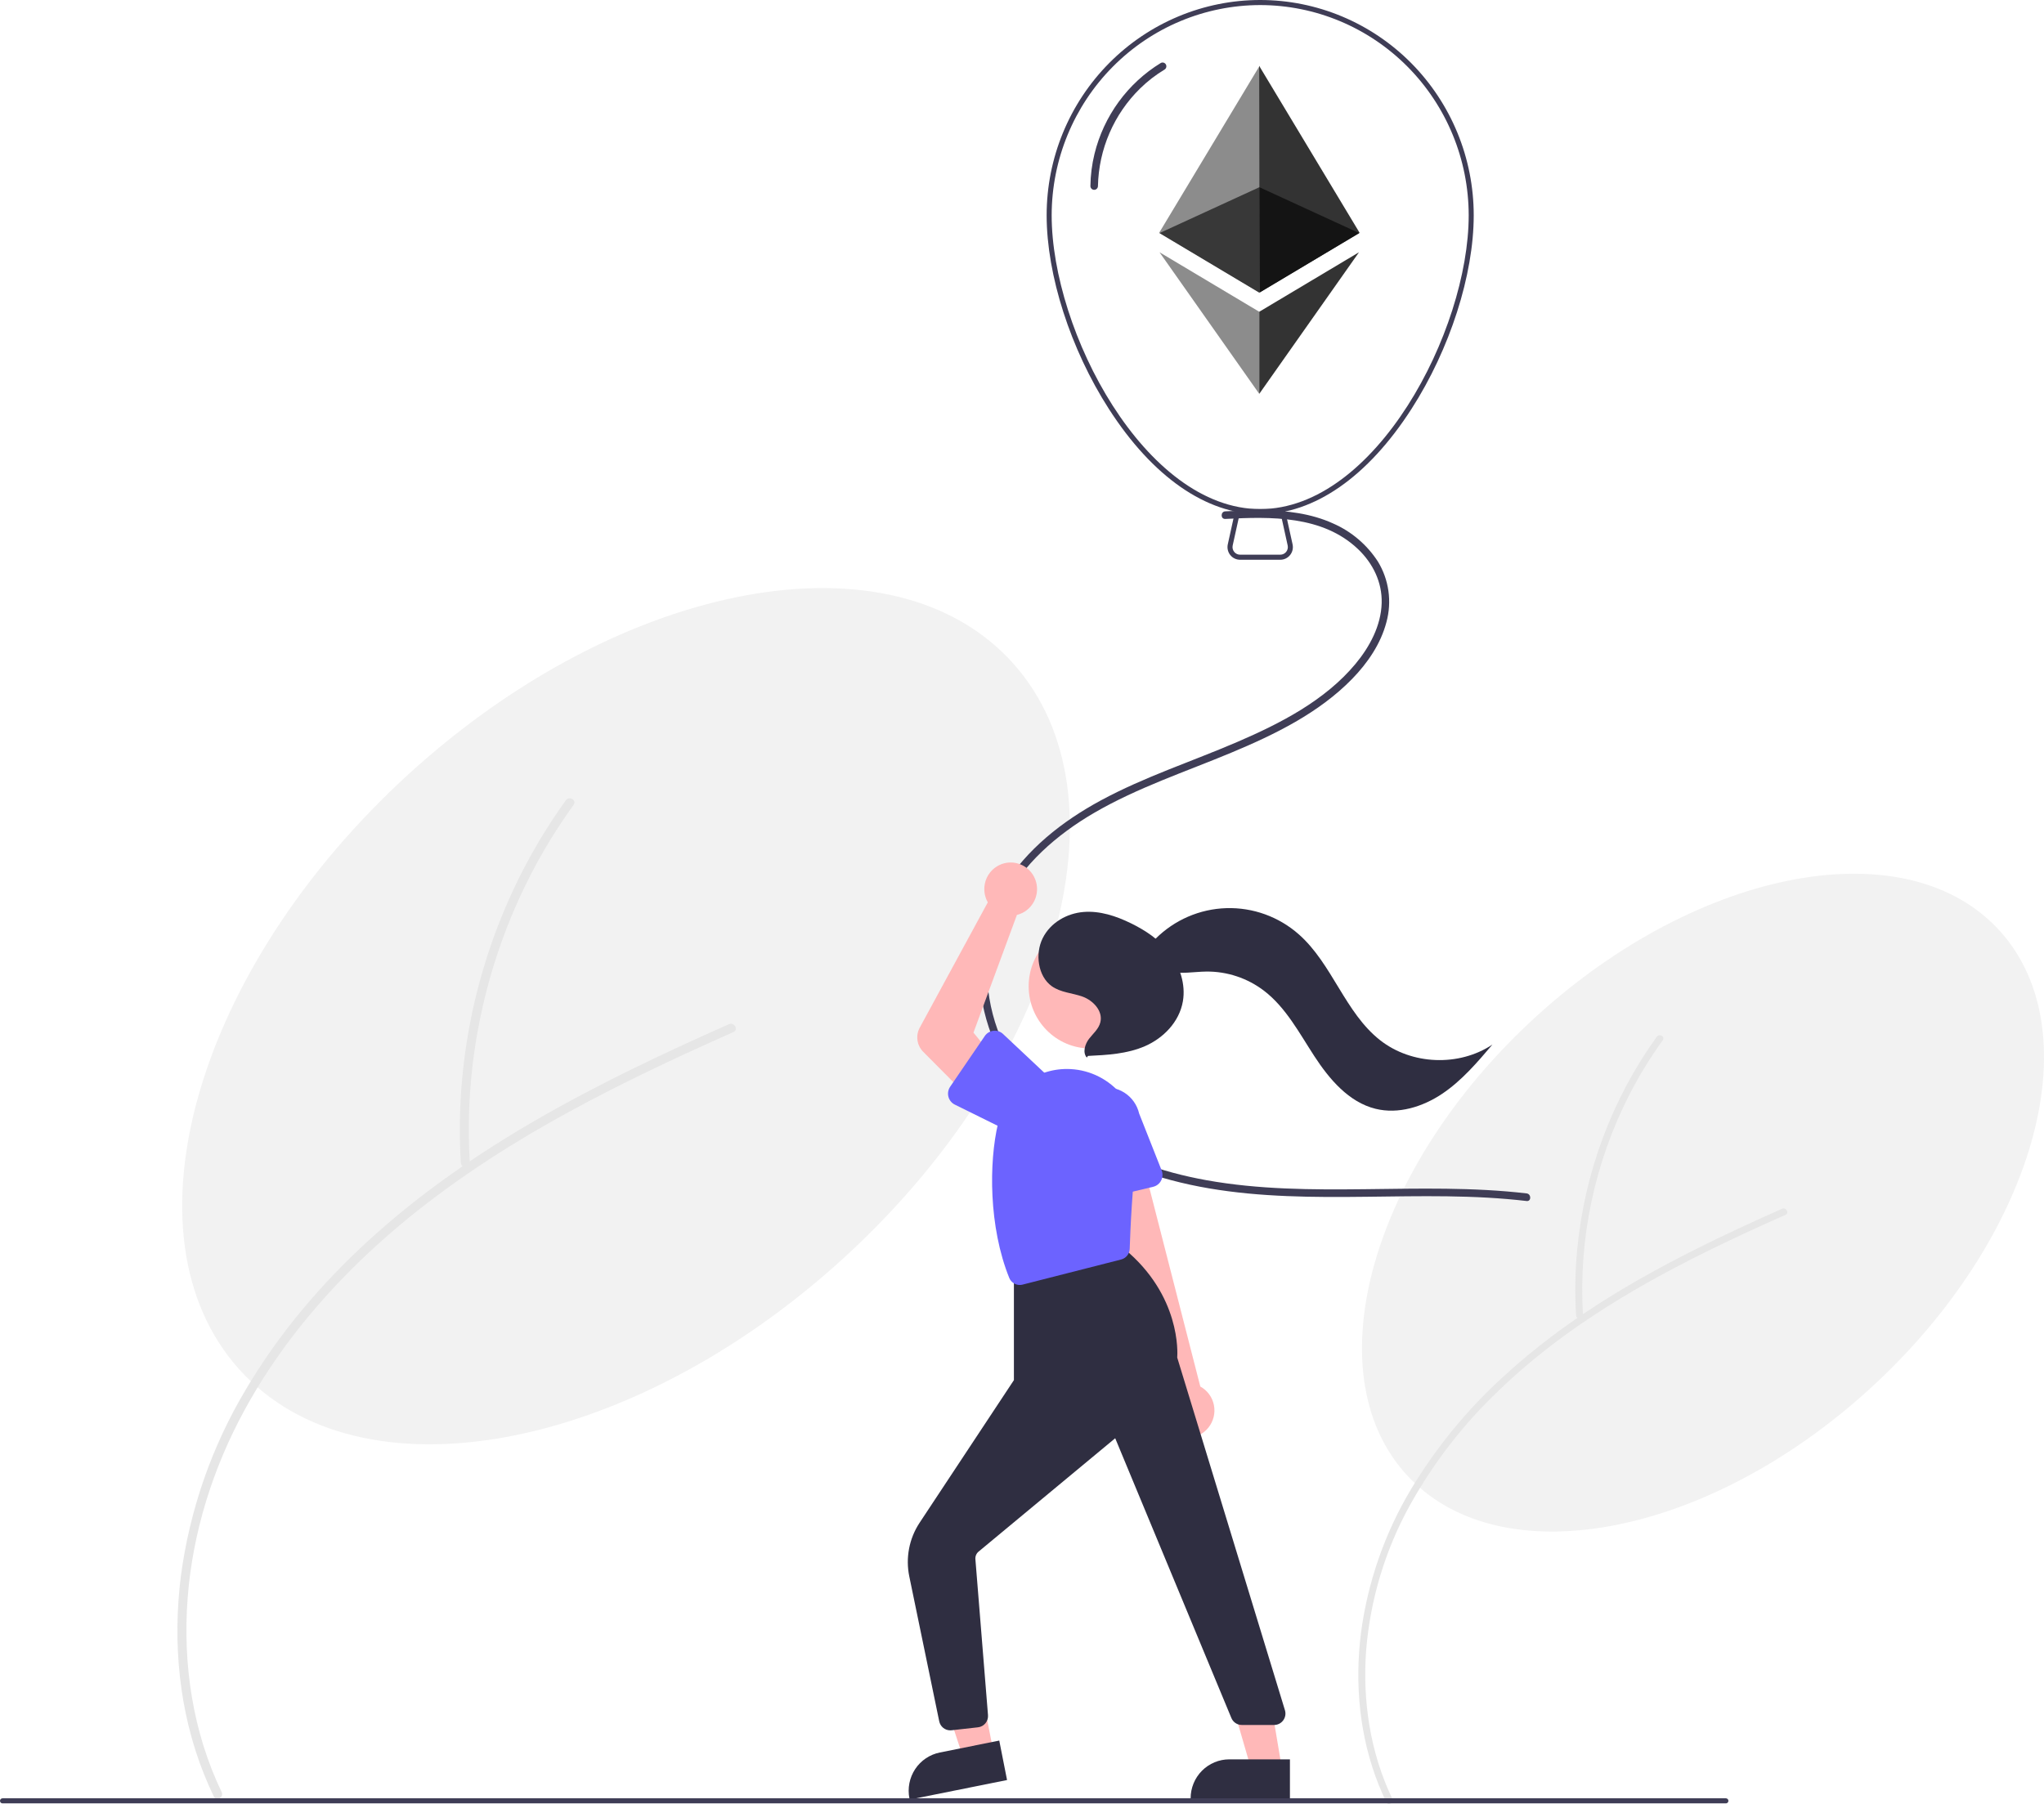 <svg width="384" height="339" viewBox="0 0 384 339" fill="none" xmlns="http://www.w3.org/2000/svg">
<g clip-path="url(#clip0)">
<path d="M351.306 260.947C382.148 232.798 393.106 194.329 375.781 175.024C358.456 155.719 319.408 162.888 288.566 191.036C257.723 219.185 246.766 257.654 264.091 276.959C281.416 296.264 320.464 289.095 351.306 260.947Z" fill="#F2F2F2"/>
<path d="M261.569 338.004C257.41 329.34 255.937 319.577 256.661 310.018C257.447 300.52 260.226 291.299 264.813 282.966C269.267 274.923 274.916 267.616 281.566 261.3C288.551 254.552 296.427 248.824 304.715 243.818C313.466 238.531 322.662 234.038 331.964 229.835C333.123 229.311 334.285 228.791 335.447 228.275C336.211 227.936 335.55 226.808 334.792 227.144C325.307 231.356 315.903 235.794 306.909 241.001C298.318 245.976 290.098 251.667 282.754 258.393C275.834 264.631 269.872 271.872 265.064 279.879C260.142 288.118 256.95 297.288 255.686 306.822C254.473 316.423 255.411 326.408 259.02 335.417C259.46 336.515 259.936 337.598 260.448 338.665C260.812 339.423 261.932 338.76 261.569 338.004V338.004Z" fill="#E6E6E6"/>
<path d="M297.39 247.157C296.961 240.017 297.494 232.851 298.974 225.855C300.45 218.855 302.845 212.085 306.097 205.725C307.928 202.154 310.026 198.729 312.372 195.48C312.865 194.798 311.739 194.144 311.251 194.819C307.034 200.676 303.621 207.08 301.105 213.858C298.582 220.637 296.963 227.724 296.291 234.932C295.912 238.996 295.845 243.083 296.092 247.157C296.142 247.994 297.441 248 297.39 247.157H297.39Z" fill="#E6E6E6"/>
<path d="M158.442 236.453C198.587 199.815 212.85 149.744 190.299 124.616C167.748 99.488 116.924 108.819 76.779 145.458C36.634 182.096 22.372 232.168 44.922 257.295C67.473 282.423 118.298 273.092 158.442 236.453Z" fill="#F2F2F2"/>
<path d="M41.641 336.752C36.227 325.474 34.31 312.767 35.252 300.325C36.189 287.963 39.975 275.97 45.863 265.114C51.565 254.6 59.101 245.189 67.668 236.914C76.76 228.131 87.012 220.675 97.799 214.158C109.189 207.277 121.158 201.429 133.267 195.958C134.776 195.276 136.287 194.599 137.801 193.928C138.794 193.487 137.935 192.018 136.947 192.456C124.602 197.938 112.361 203.715 100.655 210.493C89.472 216.968 78.773 224.376 69.215 233.129C60.298 241.295 52.351 250.637 46.189 261.096C39.782 271.819 35.627 283.756 33.983 296.165C32.404 308.662 33.624 321.658 38.323 333.384C38.895 334.814 39.515 336.223 40.181 337.612C40.655 338.599 42.113 337.736 41.641 336.752V336.752Z" fill="#E6E6E6"/>
<path d="M88.265 218.505C87.706 209.211 88.4 199.884 90.327 190.778C92.248 181.667 95.366 172.855 99.598 164.576C101.981 159.929 104.711 155.471 107.766 151.242C108.407 150.354 106.941 149.502 106.306 150.381C100.818 158.005 96.376 166.341 93.1 175.163C89.816 183.986 87.709 193.21 86.835 202.593C86.341 207.882 86.254 213.202 86.575 218.505C86.641 219.595 88.331 219.602 88.265 218.505L88.265 218.505Z" fill="#E6E6E6"/>
<path d="M236.636 12.375L217.772 43.739L236.596 54.973L236.636 12.375Z" fill="#8C8C8C"/>
<path d="M217.835 43.803L236.595 35.18L236.572 54.986L217.835 43.803Z" fill="#383838"/>
<path d="M236.555 12.375L255.42 43.739L236.596 54.973L236.555 12.375Z" fill="#333333"/>
<path d="M255.356 43.803L236.596 35.18L236.618 54.986L255.356 43.803Z" fill="#141414"/>
<path d="M217.835 47.402L236.572 74.01V58.585L217.835 47.402Z" fill="#8C8C8C"/>
<path d="M255.31 47.402L236.572 74.01V58.585L255.31 47.402Z" fill="#333333"/>
<path d="M236.747 96.618C226.612 96.618 216.516 89.593 208.317 76.838C201.108 65.622 196.63 51.681 196.63 40.456C196.63 35.143 197.667 29.882 199.683 24.974C201.699 20.066 204.654 15.606 208.38 11.849C212.105 8.093 216.527 5.113 221.394 3.08C226.262 1.046 231.478 0 236.747 0C242.015 0 247.232 1.046 252.099 3.08C256.966 5.113 261.388 8.093 265.114 11.849C268.839 15.606 271.794 20.066 273.81 24.974C275.826 29.882 276.864 35.143 276.864 40.456C276.864 51.681 272.385 65.622 265.176 76.838C256.977 89.593 246.881 96.618 236.747 96.618ZM236.747 0.952C226.361 0.964 216.404 5.13 209.06 12.535C201.716 19.941 197.585 29.982 197.573 40.456C197.573 62.258 215.123 95.666 236.747 95.666C258.37 95.666 275.92 62.258 275.92 40.456C275.908 29.982 271.777 19.941 264.433 12.535C257.089 5.13 247.132 0.964 236.747 0.952V0.952Z" fill="#3F3D56"/>
<path d="M240.529 105.185H232.965C232.611 105.185 232.262 105.105 231.944 104.951C231.625 104.797 231.345 104.573 231.124 104.295C230.903 104.017 230.746 103.692 230.666 103.345C230.586 102.998 230.584 102.637 230.661 102.289L232.12 95.666H241.373L242.832 102.289C242.909 102.637 242.907 102.998 242.827 103.345C242.747 103.692 242.59 104.017 242.369 104.295C242.148 104.573 241.868 104.797 241.549 104.951C241.231 105.105 240.882 105.185 240.529 105.185H240.529ZM232.878 96.618L231.582 102.496C231.536 102.704 231.537 102.921 231.585 103.129C231.634 103.337 231.727 103.532 231.86 103.699C231.993 103.866 232.161 104 232.352 104.093C232.543 104.185 232.753 104.233 232.965 104.233H240.529C240.741 104.233 240.95 104.185 241.141 104.093C241.332 104 241.5 103.866 241.633 103.699C241.766 103.532 241.86 103.337 241.908 103.129C241.956 102.921 241.957 102.704 241.911 102.496L240.616 96.618H232.878Z" fill="#3F3D56"/>
<path d="M218.076 11.833C211.848 15.647 207.369 21.791 205.618 28.923C205.134 30.907 204.876 32.94 204.851 34.983C204.858 35.168 204.935 35.343 205.067 35.472C205.199 35.601 205.376 35.672 205.559 35.672C205.743 35.672 205.919 35.601 206.051 35.472C206.183 35.343 206.261 35.168 206.267 34.983C206.411 28.043 209.264 21.44 214.206 16.608C215.592 15.251 217.131 14.063 218.79 13.066C218.946 12.967 219.057 12.811 219.1 12.631C219.144 12.451 219.117 12.261 219.024 12.101C218.931 11.941 218.78 11.824 218.604 11.774C218.427 11.724 218.237 11.745 218.076 11.833H218.076Z" fill="#3F3D56"/>
<path d="M230.19 97.515C238.743 97.073 248.476 96.838 255.142 103.2C257.923 105.854 259.677 109.41 259.571 113.32C259.456 117.574 257.311 121.559 254.652 124.755C248.929 131.635 240.536 135.937 232.487 139.405C223.932 143.09 215.02 145.967 206.8 150.414C199.584 154.319 192.857 159.589 188.497 166.689C186.352 170.13 184.93 173.978 184.317 177.995C183.755 182.022 183.957 186.121 184.913 190.071C186.833 198.169 191.56 205.326 197.859 210.644C204.233 216.025 211.954 219.609 219.954 221.75C229.451 224.292 239.347 224.867 249.132 224.924C259.238 224.984 269.352 224.485 279.452 225.056C281.908 225.195 284.36 225.4 286.804 225.686C287.708 225.792 287.7 224.363 286.804 224.258C276.715 223.079 266.547 223.349 256.413 223.465C246.477 223.578 236.458 223.543 226.645 221.774C218.185 220.249 209.891 217.391 202.715 212.542C195.842 207.898 190.241 201.386 187.407 193.485C184.638 185.766 184.667 177.224 188.374 169.825C192.086 162.416 198.562 156.812 205.598 152.722C213.718 148.002 222.659 145.049 231.285 141.45C239.433 138.051 247.766 133.997 254.025 127.571C256.923 124.596 259.406 120.974 260.468 116.899C260.987 114.993 261.112 112.999 260.836 111.043C260.56 109.086 259.888 107.207 258.862 105.523C256.811 102.356 253.882 99.866 250.439 98.362C246.285 96.475 241.675 95.93 237.158 95.884C234.834 95.861 232.511 95.967 230.19 96.087C229.283 96.134 229.278 97.562 230.19 97.515H230.19Z" fill="#3F3D56"/>
<path d="M186.649 329.236L180.974 330.375L173.915 308.845L182.291 307.163L186.649 329.236Z" fill="#FFB8B8"/>
<path d="M189.192 334.492L170.894 338.167L170.848 337.933C170.661 336.99 170.661 336.019 170.847 335.076C171.033 334.133 171.401 333.236 171.931 332.436C172.46 331.636 173.141 330.949 173.934 330.415C174.727 329.881 175.616 329.509 176.551 329.321L176.552 329.321L187.727 327.077L189.192 334.492Z" fill="#2F2E41"/>
<path d="M240.86 332.511L235.074 332.51L228.546 310.003L237.085 310.004L240.86 332.511Z" fill="#FFB8B8"/>
<path d="M242.336 338.167L223.679 338.166V337.928C223.679 336.966 223.867 336.014 224.231 335.126C224.596 334.237 225.131 333.43 225.806 332.75C226.48 332.07 227.281 331.53 228.162 331.162C229.043 330.794 229.987 330.605 230.941 330.605H230.941L242.336 330.605L242.336 338.167Z" fill="#2F2E41"/>
<path d="M227.048 268.228C227.51 267.643 227.839 266.964 228.013 266.237C228.186 265.51 228.199 264.754 228.051 264.022C227.904 263.289 227.598 262.598 227.157 261.998C226.716 261.397 226.149 260.901 225.498 260.545L213.938 215.459L203.884 220.023L218.408 262.906C217.887 264.05 217.801 265.347 218.165 266.55C218.53 267.754 219.319 268.781 220.384 269.437C221.449 270.093 222.716 270.332 223.944 270.11C225.172 269.887 226.277 269.217 227.048 268.228V268.228Z" fill="#FFB8B8"/>
<path d="M216.642 223.013L205.468 225.675C205.15 225.75 204.82 225.756 204.499 225.691C204.179 225.627 203.876 225.493 203.612 225.3C203.347 225.107 203.127 224.858 202.966 224.571C202.806 224.285 202.708 223.966 202.68 223.638L201.71 212.136C201.335 210.493 201.622 208.768 202.507 207.338C203.391 205.908 204.802 204.89 206.43 204.507C208.058 204.124 209.77 204.408 211.19 205.297C212.611 206.185 213.624 207.605 214.008 209.245L218.232 219.934C218.353 220.24 218.407 220.569 218.39 220.898C218.374 221.227 218.287 221.549 218.136 221.841C217.986 222.133 217.774 222.389 217.516 222.591C217.258 222.794 216.96 222.938 216.642 223.013V223.013Z" fill="#6C63FF"/>
<path d="M178.522 325.154C178.034 325.155 177.561 324.985 177.183 324.674C176.805 324.363 176.546 323.93 176.448 323.448L170.818 296.196C170.468 294.48 170.458 292.711 170.788 290.99C171.119 289.27 171.783 287.632 172.743 286.172L190.48 259.342V239.234L211.071 234.555L211.16 234.628C221.841 243.424 221.227 254.267 221.161 255.105L241.398 321.371C241.495 321.691 241.517 322.03 241.462 322.361C241.406 322.691 241.274 323.004 241.076 323.273C240.879 323.543 240.622 323.762 240.325 323.913C240.028 324.065 239.7 324.143 239.368 324.143H233.292C232.867 324.145 232.451 324.017 232.1 323.777C231.748 323.537 231.476 323.195 231.319 322.797L209.509 270.264L183.841 291.568C183.635 291.738 183.474 291.957 183.37 292.204C183.266 292.452 183.223 292.721 183.244 292.989L185.611 322.281C185.659 322.837 185.488 323.39 185.136 323.82C184.784 324.251 184.279 324.525 183.729 324.584L178.762 325.141C178.682 325.15 178.602 325.154 178.522 325.154V325.154Z" fill="#2F2E41"/>
<path d="M204.844 197.022C211.246 197.022 216.436 191.788 216.436 185.332C216.436 178.876 211.246 173.642 204.844 173.642C198.442 173.642 193.252 178.876 193.252 185.332C193.252 191.788 198.442 197.022 204.844 197.022Z" fill="#FFB8B8"/>
<path d="M191.577 241.464C191.155 241.465 190.742 241.338 190.391 241.102C190.04 240.865 189.766 240.529 189.605 240.135C185.722 230.521 185.786 218.377 187.489 211.163C188.215 208.109 189.98 205.408 192.478 203.532C194.976 201.655 198.048 200.723 201.157 200.896H201.157C203.008 200.996 204.818 201.484 206.471 202.329C208.124 203.174 209.584 204.357 210.758 205.804C211.931 207.251 212.792 208.928 213.286 210.73C213.78 212.531 213.896 214.416 213.626 216.265C212.718 222.469 212.35 231.207 212.233 234.675C212.216 235.138 212.05 235.583 211.762 235.943C211.473 236.304 211.076 236.56 210.631 236.675L192.095 241.399C191.926 241.443 191.752 241.464 191.577 241.464V241.464Z" fill="#6C63FF"/>
<path d="M191.79 171.678C191.549 171.778 191.3 171.859 191.046 171.92L182.883 194.042L186.499 198.466L180.591 204.844L173.433 197.638C172.855 197.056 172.48 196.3 172.364 195.485C172.247 194.669 172.397 193.837 172.789 193.115L185.577 169.56C185.076 168.68 184.852 167.668 184.936 166.657C185.019 165.645 185.406 164.684 186.044 163.9C186.683 163.116 187.543 162.546 188.51 162.267C189.477 161.988 190.506 162.013 191.459 162.338C192.412 162.663 193.245 163.272 193.846 164.086C194.447 164.9 194.788 165.878 194.824 166.892C194.86 167.906 194.589 168.907 194.047 169.762C193.505 170.617 192.718 171.285 191.79 171.678V171.678Z" fill="#FFB8B8"/>
<path d="M178.503 204.21L185.014 194.673C185.199 194.402 185.44 194.174 185.721 194.005C186.001 193.836 186.315 193.73 186.639 193.694C186.964 193.658 187.293 193.694 187.603 193.797C187.913 193.901 188.197 194.071 188.436 194.296L196.812 202.164C198.183 203.128 199.12 204.601 199.417 206.26C199.713 207.919 199.345 209.629 198.393 211.015C197.441 212.4 195.983 213.349 194.338 213.652C192.694 213.955 190.997 213.588 189.621 212.632L179.375 207.569C179.081 207.424 178.822 207.217 178.616 206.962C178.409 206.707 178.259 206.41 178.176 206.091C178.094 205.772 178.08 205.439 178.136 205.115C178.193 204.79 178.318 204.482 178.503 204.21H178.503Z" fill="#6C63FF"/>
<path d="M204.176 198.73C203.341 197.796 203.829 196.191 204.602 195.195C205.375 194.198 206.419 193.351 206.723 192.087C207.242 189.935 205.306 187.972 203.375 187.276C201.443 186.58 199.279 186.527 197.579 185.307C195.001 183.458 194.413 179.243 195.894 176.284C197.376 173.325 200.472 171.627 203.545 171.374C206.618 171.12 209.672 172.128 212.485 173.507C215.205 174.84 217.829 176.578 219.741 179.082C221.653 181.586 222.777 184.951 222.225 188.159C221.55 192.076 218.507 195.1 215.125 196.576C211.744 198.052 208.027 198.247 204.391 198.423L204.176 198.73Z" fill="#2F2E41"/>
<path d="M217.082 176.412C220.636 172.862 225.393 170.804 230.394 170.653C235.394 170.501 240.265 172.267 244.025 175.595C250.299 181.148 252.69 190.293 259.276 195.466C265.205 200.123 274.108 200.47 280.375 196.288C277.514 199.659 274.602 203.076 270.938 205.534C267.274 207.993 262.695 209.413 258.42 208.358C253.402 207.12 249.75 202.811 246.915 198.456C244.079 194.101 241.58 189.331 237.468 186.176C234.352 183.8 230.543 182.532 226.637 182.568C224.245 182.598 221.804 183.116 219.493 182.494C217.181 181.872 215.058 179.495 215.828 177.211L217.082 176.412Z" fill="#2F2E41"/>
<path d="M324.241 338.877H0.472C0.347 338.877 0.227 338.827 0.138 338.738C0.05 338.648 0 338.527 0 338.401C0 338.275 0.05 338.154 0.138 338.065C0.227 337.975 0.347 337.925 0.472 337.925H324.241C324.366 337.925 324.486 337.975 324.574 338.065C324.663 338.154 324.713 338.275 324.713 338.401C324.713 338.527 324.663 338.648 324.574 338.738C324.486 338.827 324.366 338.877 324.241 338.877Z" fill="#3F3D56"/>
</g>
<defs>
<clipPath id="clip0">
<rect width="384" height="339" fill="white"/>
</clipPath>
</defs>
</svg>
